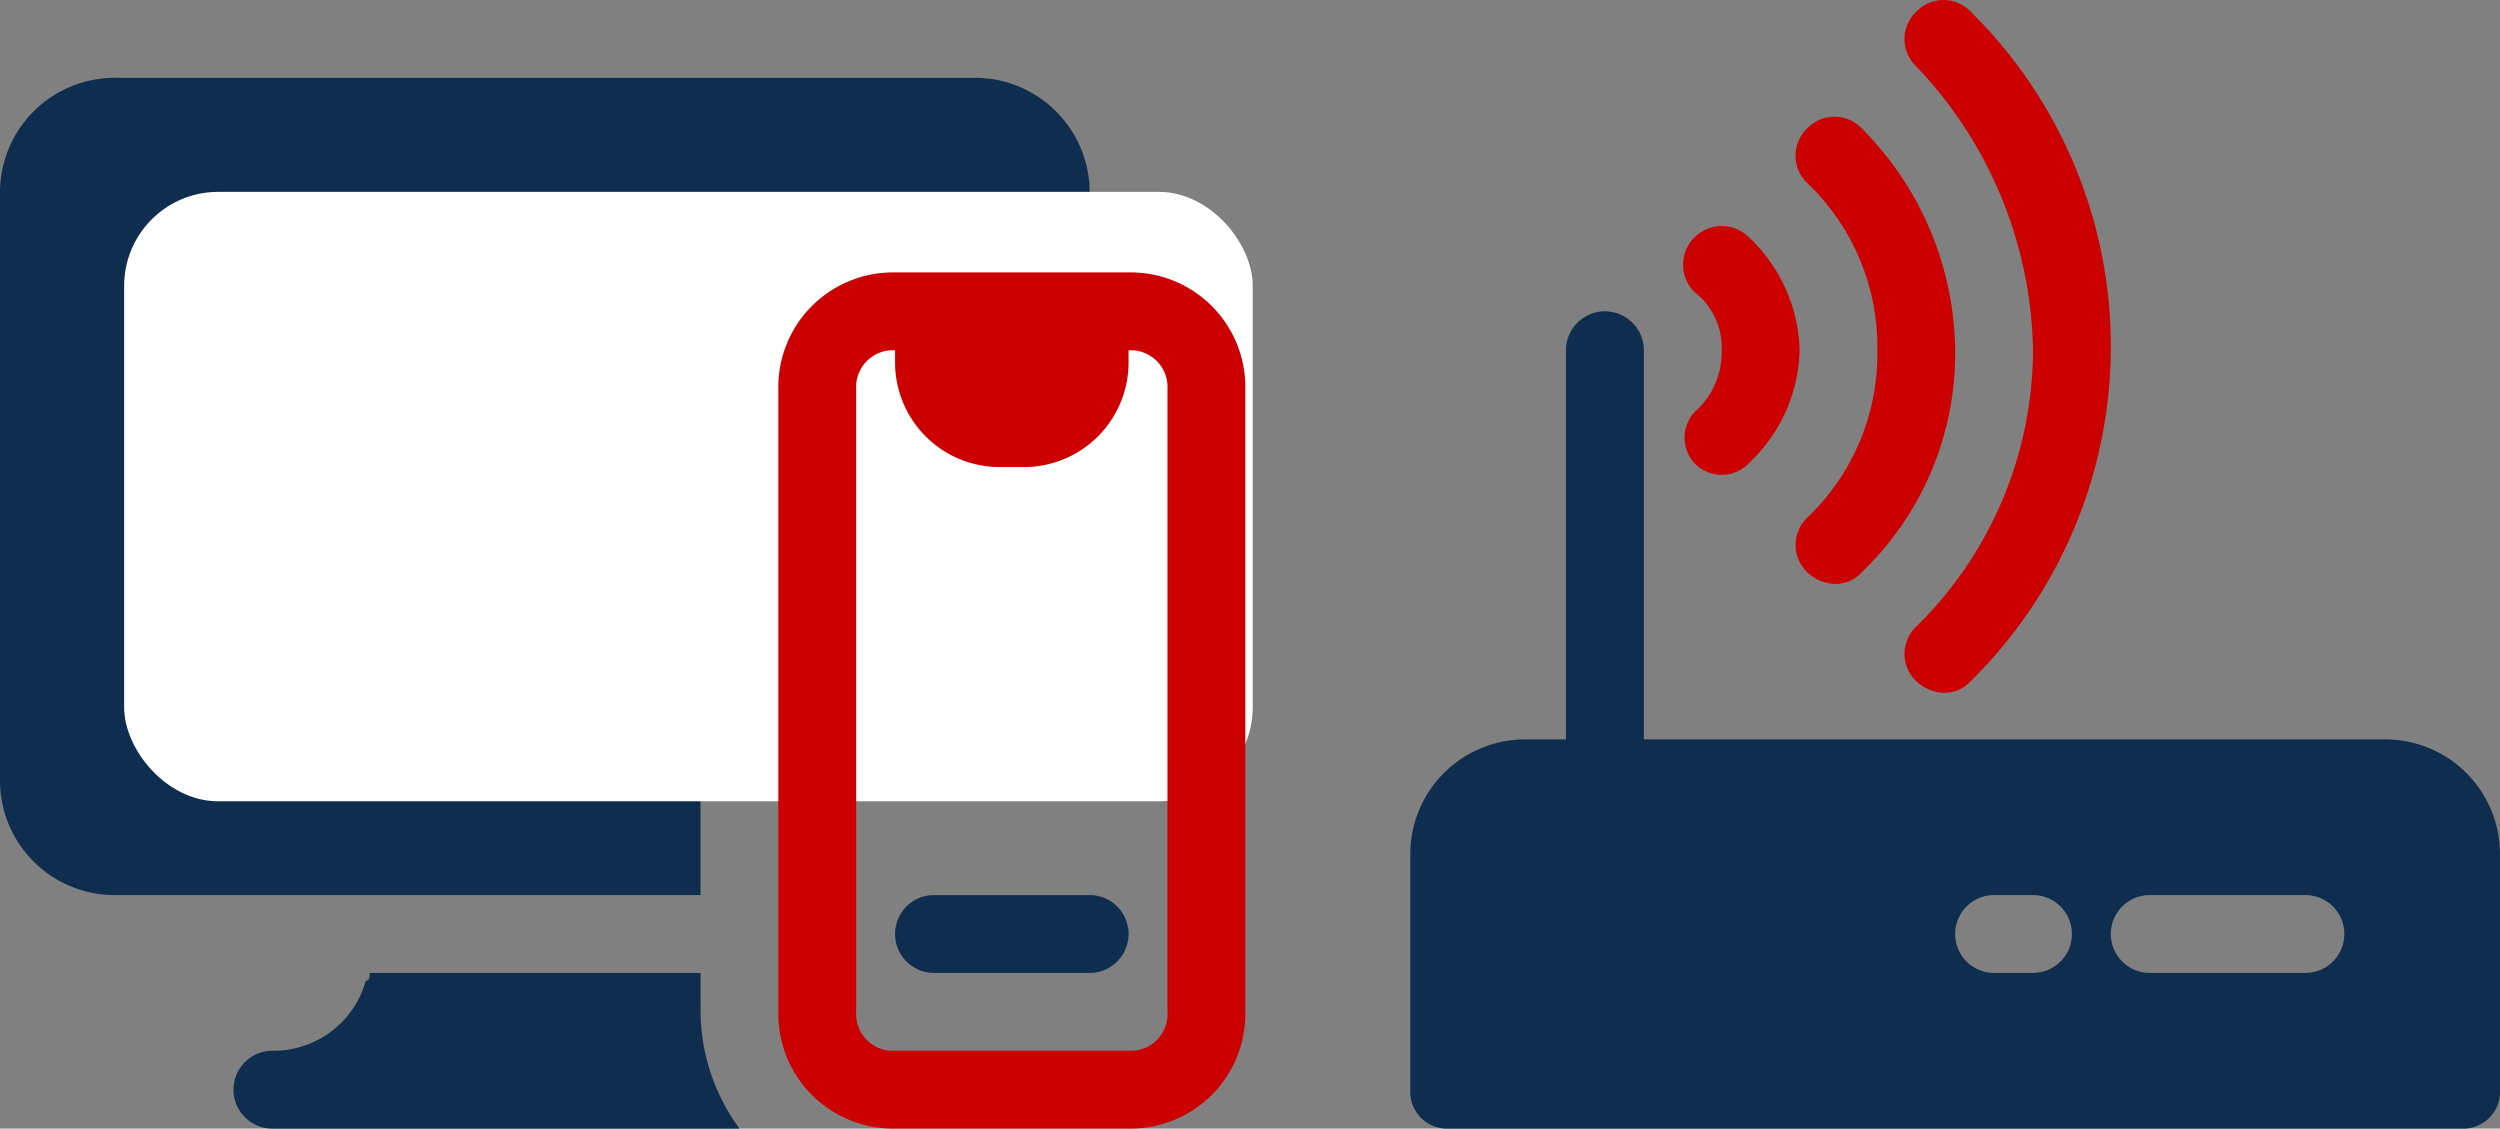 <svg xmlns="http://www.w3.org/2000/svg" width="132.91" height="60" viewBox="0 0 132.91 60">
  <rect x="0" y="0" width="132.91" height="60" fill="#808080" stroke="none"/>
  <g id="Grupo_279" data-name="Grupo 279" transform="translate(-164 -805)">
    <g id="Grupo_186" data-name="Grupo 186" transform="translate(164 805)">
      <g id="Grupo_185" data-name="Grupo 185" transform="translate(0 4.138)">
        <path id="Trazado_325" data-name="Trazado 325" d="M30.828,25H13.241c0,.207,0,.414-.207.414a5.091,5.091,0,0,1-4.966,3.724,2.069,2.069,0,1,0,0,4.138H32.9a10.638,10.638,0,0,1-2.069-6.207Z" transform="translate(6.414 22.586)" fill="#0e2d4f"/>
        <path id="Trazado_326" data-name="Trazado 326" d="M57.931,8.207A6.1,6.1,0,0,0,51.724,2H6.207A6.1,6.1,0,0,0,0,8.207V39.241a6.1,6.1,0,0,0,6.207,6.207H37.241v-26.9A10.244,10.244,0,0,1,47.586,8.207Z" transform="translate(0 -2)" fill="#0e2d4f"/>
      </g>
      <path id="Trazado_327" data-name="Trazado 327" d="M87.964,30.759H48.654V10.069a2.069,2.069,0,1,0-4.138,0v20.69H42.447a6.1,6.1,0,0,0-6.207,6.207V49.379a1.955,1.955,0,0,0,2.069,2.069H92.1a1.955,1.955,0,0,0,2.069-2.069V36.966A6.1,6.1,0,0,0,87.964,30.759ZM69.343,43.172H67.274a2.069,2.069,0,0,1,0-4.138h2.069a2.069,2.069,0,0,1,0,4.138Zm14.483,0H75.55a2.069,2.069,0,1,1,0-4.138h8.276a2.069,2.069,0,1,1,0,4.138Z" transform="translate(38.739 8.552)" fill="#0e2d4f"/>
      <path id="Trazado_328" data-name="Trazado 328" d="M55.768,18.621a20.674,20.674,0,0,1-6.207,14.69,2,2,0,0,0,0,2.9,2.235,2.235,0,0,0,1.448.621,1.878,1.878,0,0,0,1.448-.621,24.977,24.977,0,0,0,0-35.586,2,2,0,0,0-2.9,0,2,2,0,0,0,0,2.9A22.4,22.4,0,0,1,55.768,18.621Z" transform="translate(52.315 0)" fill="#c00"/>
      <path id="Trazado_329" data-name="Trazado 329" d="M50.485,15.414a12.032,12.032,0,0,1-3.724,8.9,2,2,0,0,0,0,2.9,2.235,2.235,0,0,0,1.448.621,1.878,1.878,0,0,0,1.448-.621,16.111,16.111,0,0,0,4.966-11.793A16.957,16.957,0,0,0,49.657,3.621a2,2,0,0,0-2.9,0,2,2,0,0,0,0,2.9A12.032,12.032,0,0,1,50.485,15.414Z" transform="translate(49.322 3.207)" fill="#c00"/>
      <path id="Trazado_330" data-name="Trazado 330" d="M43.861,18.421a2,2,0,0,0,2.9,0,8.5,8.5,0,0,0,2.69-6,8.5,8.5,0,0,0-2.69-6,2.048,2.048,0,1,0-2.9,2.9,3.723,3.723,0,0,1,1.448,3.1,4.211,4.211,0,0,1-1.241,3.1A2,2,0,0,0,43.861,18.421Z" transform="translate(46.222 6.2)" fill="#c00"/>
    </g>
    <rect id="Rectángulo_64" data-name="Rectángulo 64" width="60" height="32.4" rx="5" transform="translate(170.6 815.2)" fill="#fff"/>
    <path id="Trazado_426" data-name="Trazado 426" d="M38.621,7H26.207A6.1,6.1,0,0,0,20,13.207v33.1a6.1,6.1,0,0,0,6.207,6.207H38.621a6.1,6.1,0,0,0,6.207-6.207v-33.1A6.1,6.1,0,0,0,38.621,7ZM40.69,46.31a1.955,1.955,0,0,1-2.069,2.069H26.207a1.955,1.955,0,0,1-2.069-2.069v-33.1a1.955,1.955,0,0,1,2.069-2.069v.621a5.563,5.563,0,0,0,5.586,5.586h1.241a5.563,5.563,0,0,0,5.586-5.586v-.621a1.955,1.955,0,0,1,2.069,2.069S40.69,46.31,40.69,46.31Z" transform="translate(185.379 812.483)" fill="#c00"/>
    <path id="Trazado_427" data-name="Trazado 427" d="M33.345,23H25.069a2.069,2.069,0,1,0,0,4.138h8.276a2.069,2.069,0,1,0,0-4.138Z" transform="translate(188.586 829.586)" fill="#0e2d4f"/>
  </g>
</svg>
